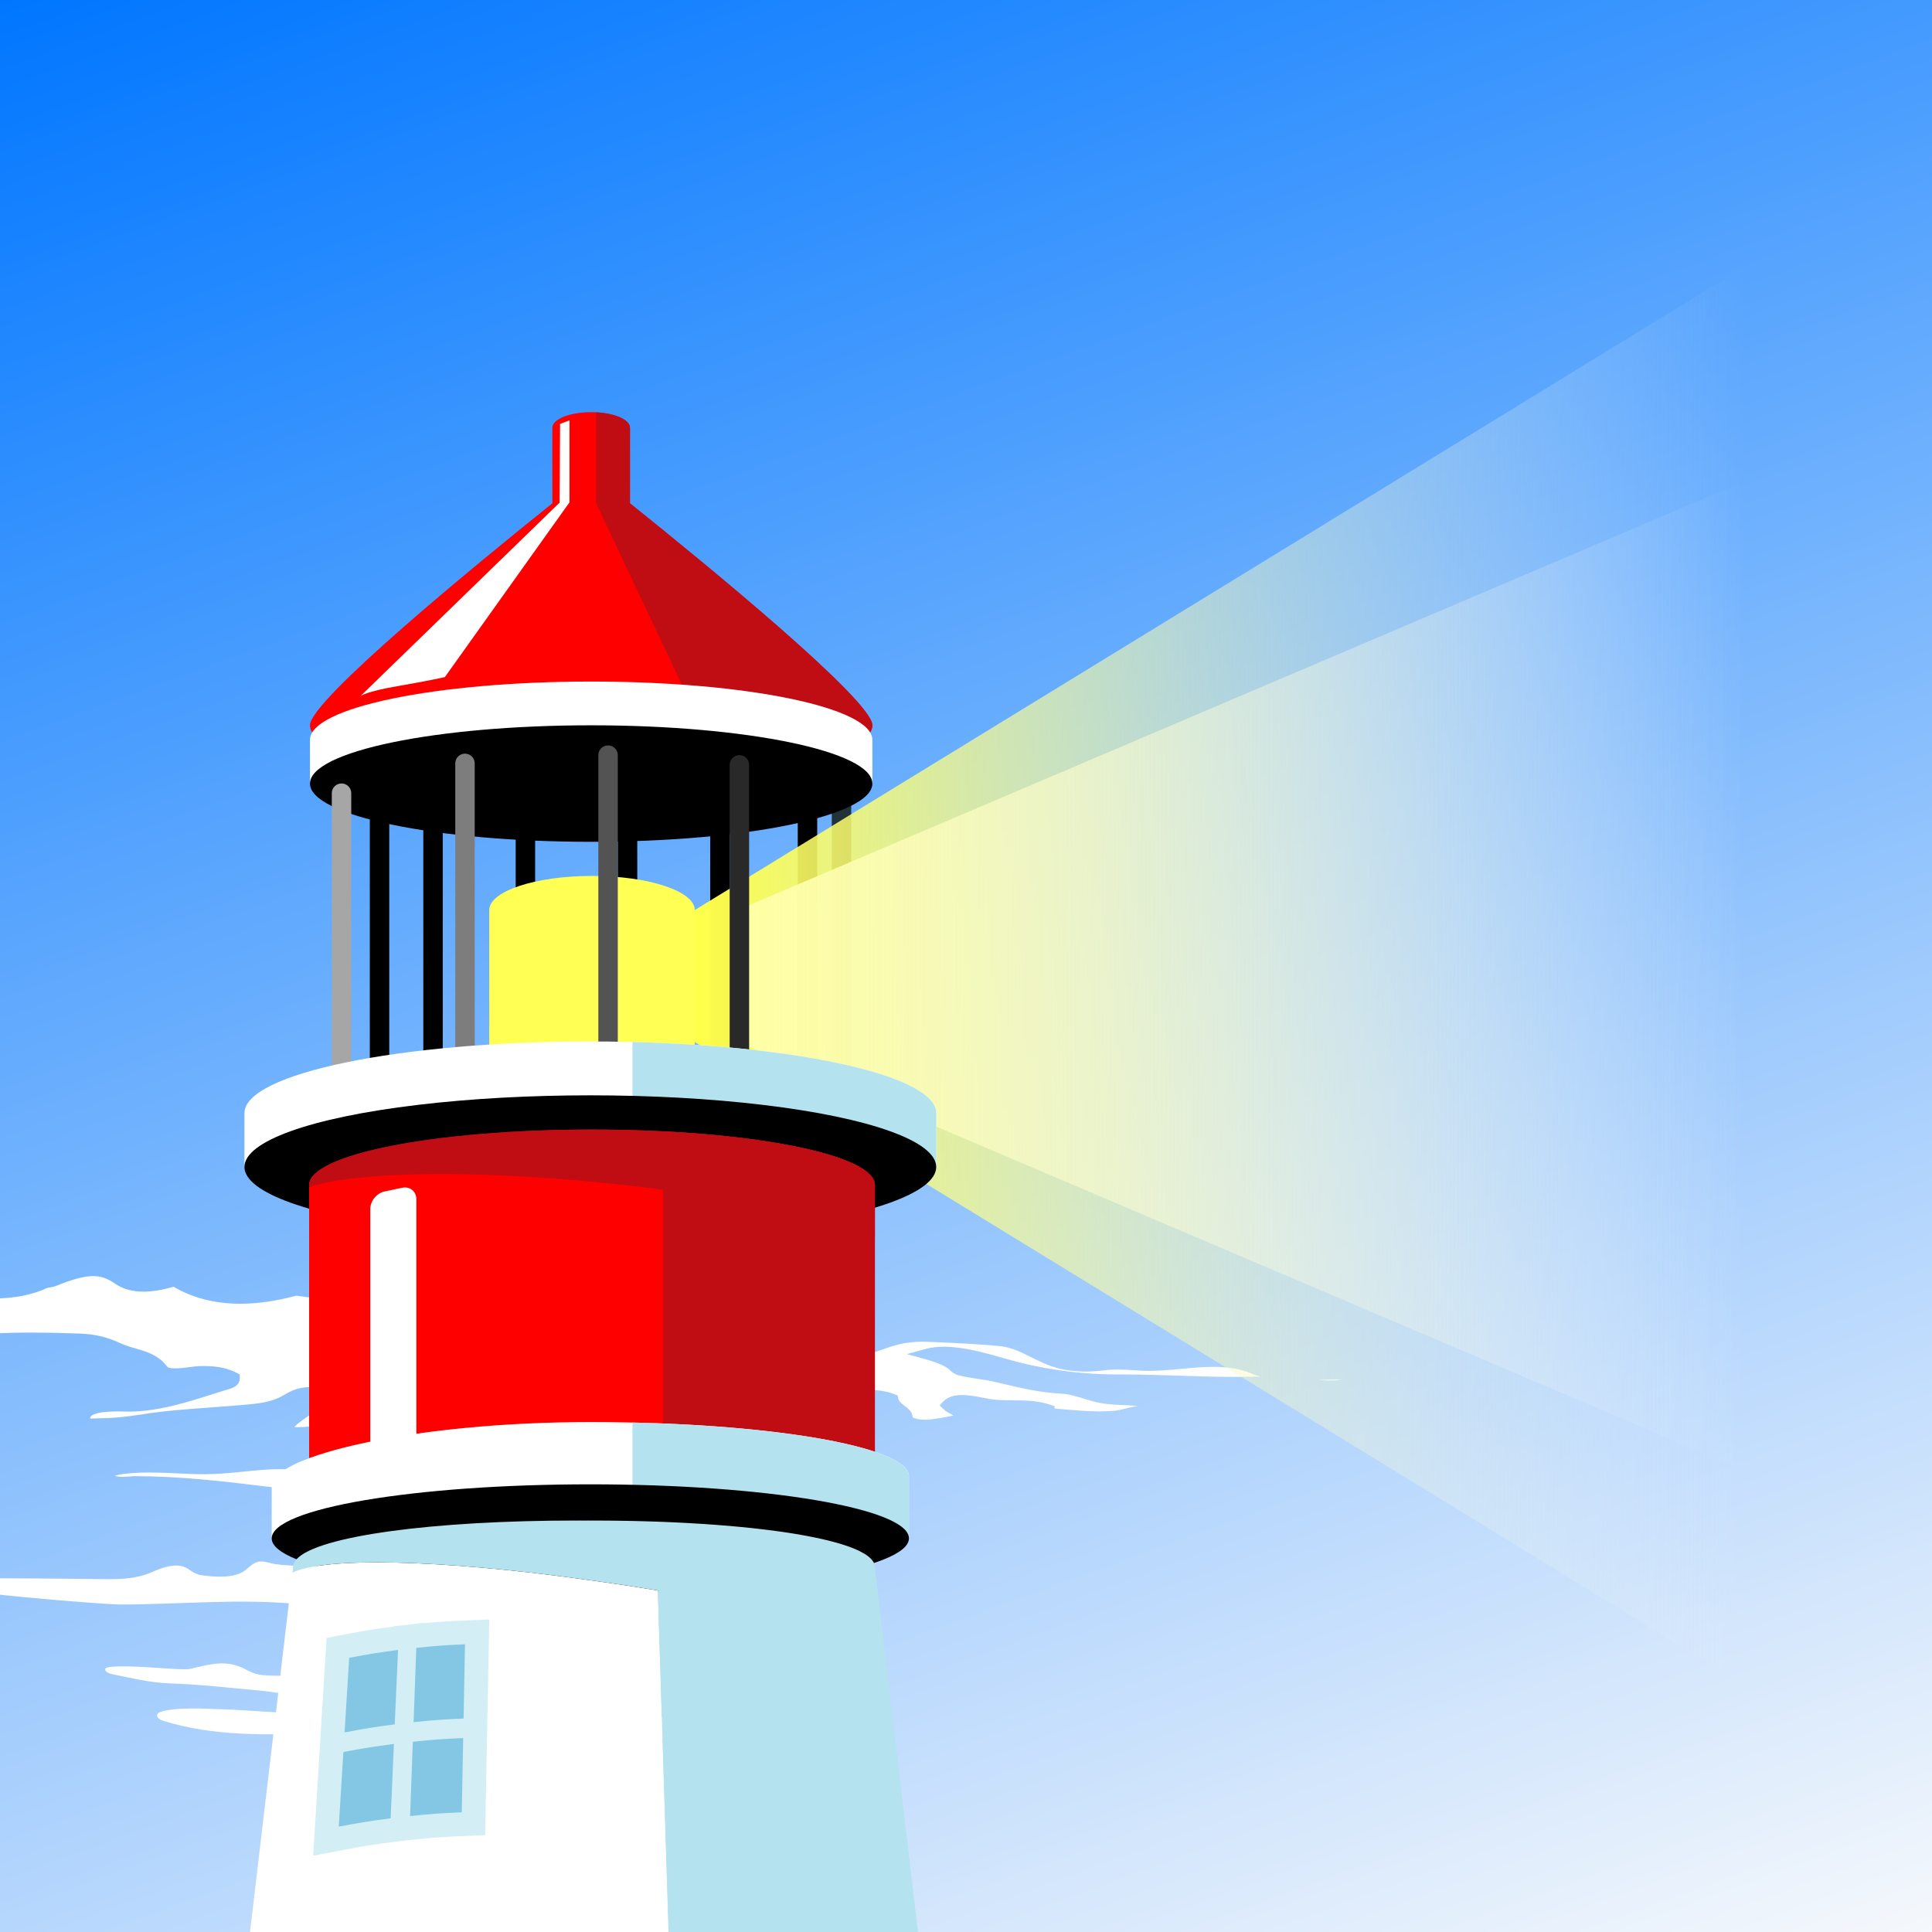 <?xml version="1.0" encoding="utf-8"?>
<!-- Generator: Adobe Illustrator 21.0.0, SVG Export Plug-In . SVG Version: 6.00 Build 0)  -->
<svg version="1.1" id="Layer_1" xmlns="http://www.w3.org/2000/svg" xmlns:xlink="http://www.w3.org/1999/xlink" x="0px" y="0px"
	 viewBox="176.034 184.785 255.118 255.118" enable-background="new 176.034 184.785 255.118 255.118" xml:space="preserve">
<rect x="176.034" y="184.785" width="255.118" height="255.118" fill="#333333" stroke="none"/>
<g>
	<defs>
		<rect id="SVGID_1_" x="176.034" y="184.785" width="255.118" height="255.118"/>
	</defs>
	<clipPath id="SVGID_2_">
		<use xlink:href="#SVGID_1_"  overflow="visible"/>
	</clipPath>
	<linearGradient id="SVGID_3_" gradientUnits="userSpaceOnUse" x1="247.675" y1="158.71" x2="359.512" y2="465.978">
		<stop  offset="0" style="stop-color:#0076FF"/>
		<stop  offset="0.631" style="stop-color:#9ECAFD"/>
		<stop  offset="1" style="stop-color:#F5F8FC"/>
	</linearGradient>
	<rect x="176.034" y="184.785" clip-path="url(#SVGID_2_)" fill="url(#SVGID_3_)" width="255.118" height="255.118"/>
	<path clip-path="url(#SVGID_2_)" fill="#FFFFFF" d="M139.545,377.755c-2.276,0.894-4.063,2.217-6.602,2.311
		c-1.578,0.058-3.392-0.053-4.969-0.251c-1.675-0.212-2.513-1.733-3.945-2.452c-2.248-1.131-4.642-0.719-6.992-1.192
		c-0.997-0.201-1.429-0.938-2.198-1.542c-1.042-0.82-2.175-0.771-3.436-0.77c-0.551,0.001-1.137,0.054-1.684,0.002
		c-0.697-0.065-1.393-0.47-2.086-0.486c-1.296-0.031-2.329,1.39-3.636,1.674c-0.842,0.186-1.726-0.005-2.564,0.161
		c-0.863,0.169-1.748,0.482-2.625,0.655c-1.629,0.32-3.221,0.541-4.891,0.539c-2.041-0.004-1.871-1.66-1.828-3.235
		c-1.122-0.574-2.258-0.536-3.409-0.952c-0.714-0.261-1.383-0.608-2.129-0.839c-1.35-0.416-5.085-0.408-5.428-2.349
		c2.058-0.901,4.487-0.428,6.668-0.894c1.253-0.266,3.221-0.685,4.471-0.265c0.555,0.186,1.106,0.707,1.616,1.002
		c0.941,0.547,1.829,0.839,2.887,1.069c2.031,0.444,3.859,0.735,5.951,0.735c2.662,0,5.23,0.444,7.872,0.623
		c2.048,0.139,4.007-0.437,5.998-0.629c1.096-0.107,1.445,0.78,2.485,1.021c1.722,0.402,3.54-0.068,5.141,0.889
		c-0.203,1.059-1.629,0.46-2.254,0.882c2.107,0.779,4.35,0.88,6.588,1.372c3.15,0.694,0.241,0.601,1.308,1.95
		c0.406,0.513,2.308,0.38,2.916,0.338c0.662-0.046,1.151-0.334,1.77-0.481c1.516-0.361,4.754-0.77,5.813,0.638
		c-0.084,0.142-0.188,0.123-0.332,0.155L139.545,377.755z"/>
	<path clip-path="url(#SVGID_2_)" fill="#FFFFFF" d="M243.955,384.396c-0.747,0-1.494-0.02-2.229-0.039
		c-0.122-0.003-0.243-0.006-0.364-0.01c1.242-0.41,2.265-1.139,2.742-2.434l0.201-0.546l-0.496-0.304
		c-0.755-0.462-1.94-0.576-2.892-0.669c-0.184-0.018-0.356-0.034-0.509-0.053c-0.345-0.041-0.727-0.062-1.166-0.062
		c-0.393,0-0.79,0.016-1.184,0.032c-0.369,0.015-0.735,0.029-1.092,0.029c-0.82-0.001-1.617-0.009-2.42-0.018
		c-0.897-0.009-1.801-0.019-2.705-0.019c-2.234,0-3.915,0.06-5.448,0.191c-1.09,0.092-2.169,0.288-3.212,0.478
		c-1.301,0.236-2.646,0.48-3.999,0.518c-0.447,0.012-0.89,0.019-1.332,0.019c-2.184,0-4.436-0.148-6.885-0.454
		c-5.46-0.679-11.28-1.342-17.136-1.342c-0.179,0-0.421,0.02-0.695,0.042c-0.311,0.025-0.669,0.056-1.015,0.056
		c-0.724,0-0.874-0.143-0.875-0.145c0.058-0.085,0.506-0.152,0.698-0.181l0.1-0.016c1.075-0.164,2.278-0.244,3.675-0.244
		c1.214,0,2.461,0.059,3.667,0.115c1.206,0.058,2.452,0.116,3.666,0.116c1.764-0.003,3.476-0.176,5.132-0.343
		c1.623-0.163,3.301-0.333,4.935-0.333c1.147,0,2.178,0.082,3.149,0.251c2.986,0.52,5.742,0.772,8.423,0.772
		c0.523,0,1.047-0.01,1.573-0.03c1.809-0.069,3.625-0.101,5.439-0.132c2.198-0.037,4.471-0.076,6.697-0.186
		c2.025-0.102,4.748-0.996,5.943-2.718l0.351-0.506l-0.451-0.418c-0.473-0.438-1.13-0.498-1.71-0.498
		c-0.135,0-0.729,0.013-0.729,0.013c-0.081,0-0.158-0.001-0.229-0.007c-0.912-0.074-1.827-0.096-2.725-0.104
		c0.074-0.01,0.147-0.021,0.221-0.032c1.97-0.304,3.861-0.958,5.69-1.591c0.649-0.225,1.298-0.449,1.95-0.658
		c1.38-0.442,3.688-1.183,4.11-3.751c0.118-0.715-0.018-1.308-0.402-1.76c-0.642-0.755-1.763-0.843-2.551-0.843
		c-0.388,0-0.771,0.025-1.102,0.047c-2.685,0.177-5.047,1.079-7.699,2.93l-0.127,0.089c-0.956,0.668-1.859,1.299-2.8,1.299
		c-0.287,0-0.566-0.058-0.854-0.176c-0.383-0.156-0.705-0.316-1-0.463c-0.722-0.358-1.403-0.696-2.397-0.696
		c-0.295,0-0.604,0.028-0.941,0.088c-1.667,0.295-3.261,0.847-4.802,1.38c-0.624,0.217-1.249,0.433-1.877,0.632l-0.201,0.063
		c-2.173,0.69-4.225,1.342-6.475,1.343c-0.164,0-0.433,0.021-0.755,0.047c-0.427,0.035-0.959,0.08-1.445,0.08
		c-0.213,0-0.376-0.01-0.501-0.022c0.411-0.451,1.189-0.99,1.741-1.372c0.379-0.263,0.725-0.504,0.97-0.708
		c0.117-0.098,0.235-0.184,0.345-0.265c0.4-0.296,0.854-0.63,0.896-1.21c0.042-0.578-0.383-0.998-0.522-1.137
		c-0.387-0.383-0.919-0.576-1.58-0.576c-0.538,0-1.064,0.126-1.509,0.249c-0.616,0.17-1.096,0.446-1.56,0.713
		c-0.166,0.095-0.334,0.192-0.516,0.288c-1.523,0.807-3.386,0.962-5.187,1.112l-0.401,0.034c-1.259,0.108-2.505,0.199-3.745,0.288
		c-3.017,0.218-6.136,0.443-9.238,0.941c-2.139,0.339-3.855,0.49-5.563,0.491c-0.162,0-0.331,0.01-0.498,0.02
		c-0.136,0.008-0.271,0.016-0.397,0.016c-0.084,0-0.144-0.004-0.185-0.009c0-0.037,0.004-0.087,0.015-0.154
		c0.013-0.079,0.22-0.778,3.659-0.778c0.376,0,0.725,0.008,1.018,0.014c0.222,0.005,0.414,0.009,0.564,0.009
		c3.809-0.051,7.427-1.199,10.925-2.31c0.603-0.19,1.202-0.381,1.8-0.564l0.181-0.052c0.53-0.146,1.632-0.45,1.599-1.574
		l-0.013-0.421l-0.376-0.189c-1.661-0.841-3.164-0.911-4.685-0.911c-0.457,0-1.01,0.071-1.596,0.146
		c-0.636,0.081-1.294,0.166-1.866,0.166c-0.424,0-0.743-0.047-0.947-0.14c-0.059-0.039-0.237-0.245-0.355-0.382
		c-0.184-0.213-0.374-0.433-0.589-0.604c-0.563-0.449-1.222-0.812-1.956-1.076c-0.464-0.167-0.927-0.3-1.388-0.431
		c-0.68-0.194-1.321-0.377-1.958-0.673c-1.809-0.843-3.387-1.218-5.447-1.294c-2.448-0.088-4.438-0.129-6.265-0.129
		c-1.939,0-3.718,0.046-5.439,0.14c-0.753,0.042-1.497,0.118-2.239,0.194c-1.089,0.111-2.117,0.217-3.176,0.217
		c-0.614-0.001-1.318-0.085-2-0.166c-0.442-0.053-0.868-0.104-1.236-0.13l-0.251-0.018l-0.193,0.135
		c-0.372-0.093-0.759-0.141-1.155-0.141c-1.313,0-2.57,0.504-3.785,0.991c-1.129,0.453-2.197,0.88-3.231,0.892
		c-0.822,0.01-1.648,0.018-2.476,0.018c-2.715,0-5.903-0.084-8.957-0.707c-1.796-0.366-3.75-0.536-6.148-0.536
		c-1.501,0-3.027,0.065-4.502,0.13c-1.457,0.063-2.962,0.128-4.426,0.128c-0.921,0-1.75-0.025-2.532-0.077
		c-0.817-0.054-1.621-0.505-2.472-0.983c-0.821-0.461-1.671-0.938-2.623-1.104c-0.559-0.097-1.167-0.144-1.859-0.144
		c-0.806,0-1.622,0.063-2.412,0.125c-0.779,0.061-1.516,0.117-2.232,0.117l-10.393,0.004c-0.574,0-2.099,0-2.605-0.545
		c-0.035-0.037-0.074-0.086-0.106-0.153c0.365-0.052,0.768-0.076,1.228-0.076c0.565,0,1.138,0.036,1.709,0.072
		c0.599,0.038,1.195,0.075,1.781,0.075c0.363,0,0.722-0.014,1.074-0.05c1.812-0.187,3.631-0.211,5.171-0.211
		c0.364,0,0.732-0.009,1.1-0.018c0.358-0.009,0.718-0.017,1.077-0.017c0.323,0,0.646,0.007,0.965,0.027
		c0.221,0.015,0.444,0.056,0.668,0.096c0.341,0.061,0.693,0.123,1.067,0.123c0.157,0,0.313-0.012,0.468-0.037
		c0.706-0.113,1.345-0.438,1.964-0.753c0.496-0.252,0.964-0.49,1.418-0.596c0.624-0.146,1.337-0.213,2.246-0.213
		c0.66,0,1.328,0.035,1.98,0.069c0.502,0.026,0.995,0.052,1.47,0.063c0.759,0.015,1.13,0.192,1.803,0.515
		c0.15,0.072,0.311,0.148,0.486,0.229c1.549,0.704,3.105,0.813,4.424,0.825c0.469,0.005,0.939,0.008,1.412,0.008
		c2.777,0,5-0.104,6.997-0.328c0.107-0.012,0.22-0.017,0.337-0.017c0.278,0,0.578,0.024,0.882,0.048
		c0.353,0.027,0.711,0.055,1.054,0.055c0.479,0,1.182-0.045,1.755-0.431c0.003-0.002,0.006-0.004,0.01-0.007
		c0.993,0.158,1.992,0.238,2.975,0.238c1.764,0,3.537-0.258,5.269-0.765c2.451-0.716,4.819-2.008,7.044-3.843
		c4.606,1.384,8.278,2.029,11.532,2.029c2.721-0.001,5.14-0.481,7.192-1.429c0.4-0.033,0.755-0.11,1.057-0.23
		c2.225-0.9,3.738-1.301,4.911-1.301c1.019,0,1.858,0.292,2.897,1.009c1.006,0.695,2.265,1.048,3.739,1.048
		c1.168-0.001,2.474-0.212,3.981-0.646c2.53,1.489,5.495,2.244,8.82,2.244c2.291,0,4.772-0.359,7.377-1.068
		c1.138,0.162,2.277,0.316,3.417,0.458c0.915,1.258,2.104,2.039,3.457,2.267c1.091,0.186,2.184,0.385,3.279,0.585
		c4.195,0.768,8.533,1.561,12.872,1.561c1.004,0,1.991-0.043,2.933-0.128c3.202-0.288,5.839-0.993,8.057-2.153
		c2.197-0.146,4.752-0.355,7.268-0.777c3.417,1.8,7.335,2.712,11.65,2.712c2.063,0,4.226-0.212,6.43-0.629
		c0.496-0.093,0.99-0.2,1.482-0.316c0.825,0.438,1.854,1.006,2.873,1.658c0.23,0.146,0.472,0.279,0.724,0.396
		c-0.139,0.259-0.293,0.5-0.463,0.719l-0.896,1.085l1.154,0.275c2.249,0.38,5.258,0.765,6.657,0.765c0.099,0,0.19-0.002,0.271-0.006
		c2.796-0.136,4.466-0.73,6.082-1.306c1.567-0.559,3.048-1.086,5.512-1.086c0.269,0,0.548,0.007,0.84,0.02l0.383,0.017
		c2.826,0.126,6.344,0.281,9.024,0.559c1.413,0.146,2.718,0.793,4.098,1.478c1.093,0.542,2.222,1.103,3.446,1.421
		c1.164,0.302,2.37,0.447,3.688,0.447c0.852,0,1.727-0.061,2.678-0.187c0.421-0.055,0.889-0.082,1.432-0.082
		c0.706,0,1.461,0.046,2.191,0.091c0.397,0.025,0.796,0.05,1.191,0.067c0.291,0.013,0.584,0.02,0.88,0.02
		c1.384,0,2.833-0.134,4.233-0.263c1.409-0.13,2.866-0.265,4.264-0.265c1.946,0,3.481,0.259,4.83,0.814
		c0.484,0.199,0.963,0.358,1.437,0.484c-0.559,0.001-1.118,0.007-1.677,0.012c-0.672,0.007-1.344,0.013-2.015,0.013
		c-2.396,0-4.834-0.081-7.191-0.159c-2.371-0.079-4.822-0.161-7.247-0.161l-0.674,0.002c-4.475,0-8.724-0.513-12.988-1.567
		c-0.664-0.164-1.399-0.373-2.18-0.594c-2.486-0.705-5.304-1.504-7.873-1.504c-0.885,0-1.695,0.099-2.407,0.294l-2.488,0.683
		l2.488,0.685c0.847,0.232,1.932,0.569,2.817,1.113c0.165,0.101,0.254,0.189,0.366,0.303c0.311,0.311,0.608,0.563,1.365,0.747
		c0.792,0.192,1.587,0.311,2.356,0.425c0.7,0.104,1.425,0.211,2.129,0.373l1.296,0.302c2.46,0.579,4.784,1.125,7.539,1.272
		c1.06,0.056,2,0.348,2.996,0.657c0.688,0.213,1.399,0.434,2.163,0.576c0.966,0.18,1.99,0.227,2.98,0.272
		c0.524,0.023,1.041,0.047,1.532,0.091c0.152,0.014,0.306,0.027,0.458,0.04c-0.549,0.068-1.06,0.196-1.556,0.32
		c-0.527,0.133-1.026,0.258-1.54,0.304c-0.611,0.057-1.249,0.084-1.951,0.084c-1.553,0-3.153-0.139-4.701-0.272
		c-0.416-0.036-0.83-0.071-1.241-0.104l0.005-0.313l-0.487-0.167c-1.703-0.582-3.358-0.595-4.959-0.606
		c-0.818-0.006-1.665-0.012-2.521-0.093c-0.362-0.035-0.847-0.13-1.358-0.229c-0.908-0.178-1.937-0.379-2.891-0.379
		c-1.123,0-1.936,0.282-2.485,0.862l-0.476,0.502l0.49,0.487c0.3,0.299,0.705,0.517,1.098,0.728
		c0.071,0.038,0.155,0.083,0.243,0.132c-0.291,0.052-0.589,0.109-0.894,0.168c-0.977,0.188-1.986,0.383-2.894,0.383
		c-0.505,0-0.93-0.06-1.299-0.182c-0.237-0.079-0.301-0.132-0.303-0.134c-0.008-0.227-0.068-0.584-0.426-0.965
		c-0.195-0.209-0.425-0.386-0.647-0.556c-0.475-0.363-0.768-0.611-0.837-0.982l-0.071-0.384l-0.363-0.145
		c-1.379-0.549-2.879-0.603-4.33-0.654c-1.773-0.063-3.447-0.123-4.795-1.043c-1.378-0.942-2.571-1.68-4.315-1.884
		c-0.474-0.056-1.416-0.15-2.384-0.15c-1.668,0-2.751,0.274-3.31,0.84c-0.292,0.294-0.443,0.666-0.439,1.075l0.005,0.479
		l0.447,0.173c0.683,0.266,1.447,0.288,2.171,0.288l0.409-0.001c0.353,0,0.697,0.005,1.012,0.042c-0.245,0.07-0.523,0.099-1,0.123
		c-0.225,0.012-0.484,0.03-0.77,0.051c-0.646,0.045-1.452,0.103-2.238,0.103c-1.447,0-2.432-0.193-2.928-0.574
		c-0.466-0.358-0.562-1.35-0.222-2.305l0.814-1.617l-1.727,0.705c-0.113,0.037-0.173,0.058-0.233,0.083
		c-0.75,0.299-1.532,0.534-2.36,0.783c-1.271,0.382-2.586,0.777-3.82,1.445l-0.611,0.331c-1.195,0.649-2.392,1.3-3.61,1.913
		l-0.422,0.207c-1.873,0.91-3.726,1.918-4.002,3.346c-0.104,0.539-0.017,1.014,0.26,1.413c0.591,0.851,1.834,1.059,3.149,1.279
		c0.58,0.097,1.242,0.208,1.752,0.382c-0.22,0.029-0.484,0.047-0.804,0.047c-0.539,0-1.116-0.048-1.625-0.09
		c-0.451-0.037-0.86-0.07-1.182-0.07h-6.9c-0.357,0-0.728-0.022-1.101-0.044c-0.408-0.024-0.819-0.049-1.223-0.049
		c-1.039,0-2.357,0.142-3.345,1.24c-0.928,1.03-1.163,1.728-1.096,3.243l0.029,0.649l0.649,0.027
		c0.311,0.013,0.634,0.081,0.976,0.153c0.437,0.091,0.888,0.186,1.383,0.186c0.176,0,0.354-0.012,0.535-0.04
		c0.614-0.094,1.182-0.242,1.731-0.387c0.819-0.215,1.593-0.417,2.453-0.422c0.233-0.001,0.586-0.034,0.99-0.073
		c0.506-0.05,1.081-0.105,1.578-0.105c0.423,0,0.632,0.042,0.725,0.07c-0.114,0.245-0.23,0.609-0.101,1.066
		c0.131,0.458,0.563,1.228,1.986,1.228c0.863,0,1.88-0.27,2.697-0.486c0.406-0.107,0.867-0.229,1.034-0.235
		c0.412-0.014,0.825-0.019,1.239-0.019c0.44,0,0.882,0.006,1.321,0.011c0,0,0.393,0.005,0.397,0.005
		c0.268,0,0.528-0.014,0.815-0.029c0.33-0.017,0.697-0.037,1.056-0.037c0.859,0,1.109,0.123,1.165,0.161
		c0.124,0.082,0.124,0.082,0.172,0.246c0.07,0.239,0.175,0.6,0.605,0.994c0.177,0.161,0.396,0.291,0.672,0.391l-5.296-0.004
		l-2.932,0.004c-1.008,0-1.992-0.075-2.943-0.149c-0.966-0.074-1.964-0.151-2.953-0.151c-1.562,0-2.844,0.193-4.037,0.61
		C247.585,384.316,245.537,384.396,243.955,384.396z M275.575,384.161c-0.255,0-0.522-0.026-0.741-0.047l-0.17-0.016
		c-0.568-0.049-1.129-0.19-1.723-0.339c-0.178-0.045-0.358-0.09-0.541-0.133c0.11,0.005,0.233,0.01,0.366,0.015
		c0.657,0.025,2.26,0.087,2.854,0.52C275.605,384.161,275.59,384.161,275.575,384.161z M351.747,367.074
		c-0.524,0-1.057-0.023-1.564-0.06c0.023-0.001,0.047-0.002,0.07-0.003c0.645-0.028,1.302-0.058,1.953-0.058
		c0.377,0,0.728,0.011,1.056,0.032C352.86,367.04,352.363,367.074,351.747,367.074L351.747,367.074z"/>
	<path clip-path="url(#SVGID_2_)" fill="#FFFFFF" d="M259.973,401.363c-1.52-0.108-10.182-0.19-11.638,0.202
		c-2.18,0.589-4.557,0.539-6.801,0.482c-3.717-0.093-7.424-2.029-11.069-2.79c-2.435-0.509-4.758-1.237-7.188-1.626
		c-2.441-0.393-4.875-0.715-7.352-0.977c-8.007-0.846-16.077,0.005-24.095,0.005c-1.61,0-22.479-1.531-27.391-3.076
		c-2.114-0.664,23.766-0.281,25.346-0.276c2.331,0.009,4.281-0.027,6.393-0.96c1.129-0.497,2.719-1.091,3.997-0.717
		c0.925,0.269,1.315,1.009,2.511,1.17c1.593,0.218,3.802,0.381,5.25-0.351c0.734-0.371,1.201-1.107,1.982-1.37
		c0.879-0.296,1.537,0.096,2.398,0.231c2.175,0.341,4.645,0.203,6.839,0.317c3.01,0.154,5.534-0.046,8.452-0.569
		c1.546-0.278,3.93-0.541,2.12,1.386c-0.338,0.359-0.905,0.331-0.807,0.982c0.137,0.91,2.953,0.961,3.713,1.025
		c1.124,0.091,7.231,0.356,5.189,2.158c-0.383,0.337-2.078,0.167-2.55,0.171c-1.339,0.009-2.536-0.003-3.828,0.383
		c0.011,0.058,0.017,0.257,0.011,0.318c2.395,0.357,4.887,0.475,7.253,0.999c0.869,0.192,1.488,0.792,2.345,1
		c1.602,0.389,3.496-0.037,5.14,0.106c1.198,0.106,2.341,0.174,3.543,0.187c1.292,0.013,9.708,0.834,11.014,0.833L259.973,401.363z"
		/>
	<path clip-path="url(#SVGID_2_)" fill="#FFFFFF" d="M228.516,409.501c-2.878,0.033-5.951-0.106-8.835-0.243
		c-3.107-0.147-6.252-0.951-9.451-1.245c-3.956-0.36-7.714-0.8-11.739-0.94c-2.781-0.097-5.154-0.723-7.701-1.227
		c-0.766-0.15-1.249-0.762-0.479-0.896c2.571-0.453,9.676,0.479,10.839,0.213c2.06-0.47,4.046-1.134,6.267-0.398
		c1.175,0.388,1.765,1.069,3.319,1.221c1.099,0.108,2.274,0.049,3.383,0.115c1.234,0.075,2.614-0.034,3.825,0.138
		c1.267,0.18,1.96,0.782,3.11,1.14c2.502,0.783,6.152,0.301,8.86,0.301c2.606,0.002,4.939,0.364,7.298,0.849
		c1.788,0.368,3.326-0.144,5.021-0.313c0.785-0.081,1.512,0.443,2.038,0.865c0.429,0.345,0.98,0.658,1.283,1.021
		c0.875,1.057,0.576,1.407,2.859,1.581c3.321,0.253,6.689-0.146,9.979-0.248c2.217-0.069,4.456-0.008,6.639,0.246
		c1.807,0.21,4.564,0.081,3,1.55c-1.967,1.846-7.16,0.74-10.001,0.633c-3.411-0.13-6.596,0.202-9.897,0.247
		c-2.061,0.026-2.779-0.969-4.633-1.438c-1.559-0.396-3.425-0.512-5.066-0.505c-3.787,0.02-8.159,0.03-11.753,0.792
		c-2.58,0.55-5.408,0.557-8.089,0.664c-7.357,0.297-14.366,0.469-21.122-1.645c-0.726-0.225-0.986-0.872-0.274-1.121
		c1.984-0.692,5.965-0.427,7.548-0.388c4.045,0.101,8.278,0.62,12.325,0.486c2.744-0.092,5.411-0.365,8.205-0.365
		c0.653,0,3.572,0.345,3.856-0.361c0.246-0.61-0.999-0.755-1.465-0.61L228.516,409.501z"/>
	<path clip-path="url(#SVGID_2_)" d="M271.1,335.393c-0.709,0-1.284-0.575-1.284-1.284V290.28c0-0.711,0.575-1.283,1.284-1.283
		c0.709,0,1.284,0.572,1.284,1.283v43.829C272.386,334.818,271.81,335.393,271.1,335.393L271.1,335.393z"/>
	<path clip-path="url(#SVGID_2_)" fill="#213339" d="M287.154,334.751c-0.709,0-1.285-0.576-1.285-1.283v-43.829
		c0-0.711,0.575-1.287,1.285-1.287c0.71,0,1.284,0.576,1.284,1.287v43.829C288.438,334.175,287.864,334.751,287.154,334.751
		L287.154,334.751z"/>
	<path clip-path="url(#SVGID_2_)" d="M282.659,335.393c-0.71,0-1.283-0.575-1.283-1.284V290.28c0-0.711,0.573-1.283,1.283-1.283
		s1.285,0.572,1.285,1.283v43.829C283.943,334.818,283.369,335.393,282.659,335.393L282.659,335.393z"/>
	<linearGradient id="SVGID_4_" gradientUnits="userSpaceOnUse" x1="267.776" y1="313.668" x2="406.557" y2="313.668">
		<stop  offset="0" style="stop-color:#FFFF49"/>
		<stop  offset="0.114" style="stop-color:#FDFE67;stop-opacity:0.886"/>
		<stop  offset="0.334" style="stop-color:#FAFC9C;stop-opacity:0.666"/>
		<stop  offset="0.541" style="stop-color:#F8FAC5;stop-opacity:0.459"/>
		<stop  offset="0.727" style="stop-color:#F6F9E3;stop-opacity:0.273"/>
		<stop  offset="0.886" style="stop-color:#F5F8F6;stop-opacity:0.114"/>
		<stop  offset="1" style="stop-color:#F5F8FC;stop-opacity:0"/>
	</linearGradient>
	<polygon clip-path="url(#SVGID_2_)" fill="url(#SVGID_4_)" points="406.557,407.42 267.776,322.381 267.776,304.956 
		406.557,219.916 	"/>
	<linearGradient id="SVGID_5_" gradientUnits="userSpaceOnUse" x1="273.446" y1="313.668" x2="406.557" y2="313.668">
		<stop  offset="0" style="stop-color:#FFFFA4"/>
		<stop  offset="0.271" style="stop-color:#FBFCC6;stop-opacity:0.729"/>
		<stop  offset="0.566" style="stop-color:#F8FAE3;stop-opacity:0.434"/>
		<stop  offset="0.819" style="stop-color:#F6F9F6;stop-opacity:0.181"/>
		<stop  offset="1" style="stop-color:#F5F8FC;stop-opacity:0"/>
	</linearGradient>
	<polygon clip-path="url(#SVGID_2_)" fill="url(#SVGID_5_)" points="406.557,379.073 273.446,322.381 273.446,304.956 
		406.557,248.263 	"/>
	<path clip-path="url(#SVGID_2_)" fill="#FF0000" d="M259.22,251.243v-9.975c0-1.135-2.294-2.059-5.124-2.059
		c-2.83,0-5.124,0.924-5.124,2.059v9.975c-10.186,8.167-32.007,26.046-32.007,29.304c0,4.247,16.625,7.692,37.131,7.692
		c20.507,0,37.131-3.445,37.131-7.692C291.227,277.289,269.405,259.41,259.22,251.243z"/>
	<path clip-path="url(#SVGID_2_)" fill="#BF0D13" d="M259.22,251.243v-9.975c0-1.046-1.949-1.909-4.467-2.038v12.013l15.184,32.117
		c0,0-1.339,4.571-18.062,4.863c0.734,0.011,1.475,0.016,2.221,0.016c20.507,0,37.131-3.445,37.131-7.692
		C291.227,277.289,269.405,259.41,259.22,251.243z"/>
	<path clip-path="url(#SVGID_2_)" d="M245.416,335.393c-0.709,0-1.285-0.575-1.285-1.284V290.28c0-0.711,0.576-1.283,1.285-1.283
		s1.282,0.572,1.282,1.283v43.829C246.698,334.818,246.125,335.393,245.416,335.393L245.416,335.393z"/>
	<path clip-path="url(#SVGID_2_)" d="M258.9,335.393c-0.71,0-1.284-0.575-1.284-1.284V290.28c0-0.711,0.574-1.283,1.284-1.283
		c0.709,0,1.284,0.572,1.284,1.283v43.829C260.184,334.818,259.609,335.393,258.9,335.393L258.9,335.393z"/>
	<path clip-path="url(#SVGID_2_)" fill="#FFFF54" d="M254.209,300.451c-7.493,0-13.567,2.018-13.567,4.505v24.616
		c0,2.487,6.074,4.505,13.567,4.505s13.567-2.018,13.567-4.505v-24.616C267.776,302.469,261.702,300.451,254.209,300.451z"/>
	<path clip-path="url(#SVGID_2_)" d="M226.15,335.393c-0.709,0-1.282-0.575-1.282-1.284V290.28c0-0.711,0.573-1.283,1.282-1.283
		c0.709,0,1.285,0.572,1.285,1.283v43.829C227.435,334.818,226.859,335.393,226.15,335.393L226.15,335.393z"/>
	<path clip-path="url(#SVGID_2_)" d="M233.215,335.393c-0.709,0-1.284-0.575-1.284-1.284V290.28c0-0.711,0.575-1.283,1.284-1.283
		c0.709,0,1.284,0.572,1.284,1.283v43.829C234.499,334.818,233.924,335.393,233.215,335.393L233.215,335.393z"/>
	<path clip-path="url(#SVGID_2_)" fill="#FFFFFF" d="M291.227,282.473c0-4.248-16.624-7.691-37.131-7.691
		s-37.131,3.443-37.131,7.691v5.778l16.17,0.569c5.966,0.847,13.182,1.343,20.961,1.343c7.778,0,14.995-0.496,20.961-1.343
		l16.17-0.569V282.473z"/>
	<ellipse clip-path="url(#SVGID_2_)" cx="254.097" cy="288.252" rx="37.131" ry="7.692"/>
	<path clip-path="url(#SVGID_2_)" fill="#A6A6A6" d="M221.132,334.638c-0.71,0-1.285-0.576-1.285-1.283v-43.833
		c0-0.708,0.575-1.283,1.285-1.283c0.708,0,1.284,0.575,1.284,1.283v43.832C222.416,334.061,221.841,334.638,221.132,334.638
		L221.132,334.638z"/>
	<path clip-path="url(#SVGID_2_)" fill="#7D7D7D" d="M237.434,330.701c-0.71,0-1.284-0.575-1.284-1.283v-43.829
		c0-0.711,0.574-1.286,1.284-1.286c0.71,0,1.284,0.575,1.284,1.286v43.829C238.719,330.126,238.144,330.701,237.434,330.701
		L237.434,330.701z"/>
	<path clip-path="url(#SVGID_2_)" fill="#535353" d="M256.326,329.614c-0.708,0-1.283-0.575-1.283-1.283v-43.832
		c0-0.71,0.574-1.284,1.283-1.284c0.709,0,1.285,0.574,1.285,1.284v43.832C257.61,329.039,257.035,329.614,256.326,329.614
		L256.326,329.614z"/>
	<path clip-path="url(#SVGID_2_)" fill="#292929" d="M273.67,330.899c-0.709,0-1.285-0.576-1.285-1.285v-43.832
		c0-0.706,0.575-1.283,1.285-1.283c0.708,0,1.283,0.577,1.283,1.283v43.832C274.953,330.323,274.379,330.899,273.67,330.899
		L273.67,330.899z"/>
	<path clip-path="url(#SVGID_2_)" fill="#FFFFFF" d="M299.661,331.769c0-5.223-20.448-9.46-45.674-9.46
		c-25.227,0-45.674,4.237-45.674,9.46v7.11l19.891,0.699c7.34,1.041,16.216,1.652,25.784,1.652c9.568,0,18.444-0.611,25.783-1.652
		l19.891-0.699L299.661,331.769L299.661,331.769z"/>
	<path clip-path="url(#SVGID_2_)" fill="#B5E2EF" d="M259.547,322.381v18.775c7.436-0.19,14.331-0.741,20.224-1.577l19.891-0.699
		v-7.11C299.661,326.934,282.147,322.95,259.547,322.381z"/>
	<ellipse clip-path="url(#SVGID_2_)" cx="253.986" cy="338.88" rx="45.674" ry="9.459"/>
	<path clip-path="url(#SVGID_2_)" fill="#FF0000" d="M254.209,333.944c-20.63,0-37.354,3.275-37.354,7.319v39.991
		c0,4.041,16.724,7.318,37.354,7.318c20.629,0,37.353-3.277,37.353-7.318v-39.991C291.561,337.22,274.838,333.944,254.209,333.944z"
		/>
	<path clip-path="url(#SVGID_2_)" fill="#FFFFFF" d="M229.085,378.406h-2.232c-1.063,0-1.926-0.862-1.926-1.926v-32.037
		c0-1.065,0.843-2.104,1.885-2.325l2.314-0.487c1.041-0.221,1.885,0.463,1.885,1.526v33.323
		C231.012,377.544,230.148,378.406,229.085,378.406z"/>
	<path clip-path="url(#SVGID_2_)" fill="#BF0D13" d="M263.599,334.177v54.162c16.084-0.814,27.962-3.678,27.962-7.084v-39.991
		C291.561,337.855,279.683,334.994,263.599,334.177z"/>
	<path clip-path="url(#SVGID_2_)" fill="#BF0D13" d="M255.723,340.976c15.698,1.57,29.193,4.372,35.839,7.168v-6.881
		c0-4.044-16.724-7.319-37.353-7.319c-20.63,0-37.354,3.275-37.354,7.319v0.284C222.691,339.535,237.959,339.201,255.723,340.976z"
		/>
	<path clip-path="url(#SVGID_2_)" fill="#FFFFFF" d="M296.061,379.7c0-3.94-18.837-7.135-42.075-7.135
		c-23.239,0-42.075,4.479-42.075,8.42v6.938l18.323,0.525c6.76,0.787,14.937,1.246,23.752,1.246c8.813,0,16.991-0.459,23.751-1.246
		l18.323-0.525L296.061,379.7L296.061,379.7z"/>
	<path clip-path="url(#SVGID_2_)" fill="#B5E2EF" d="M259.547,372.631v16.999c6.685-0.149,12.88-0.561,18.191-1.182l18.323-0.525
		V379.7C296.061,376.081,280.155,373.091,259.547,372.631z"/>
	<path clip-path="url(#SVGID_2_)" d="M296.061,387.923c0,3.938-18.837,7.133-42.075,7.133c-23.239,0-42.075-3.195-42.075-7.133
		c0-3.942,18.837-7.135,42.075-7.135C277.224,380.788,296.061,383.98,296.061,387.923z"/>
	<path clip-path="url(#SVGID_2_)" fill="#FFFFFF" d="M249.933,251.152l0.06-10.394l1.24-0.46v10.823l-16.458,23.076
		c0,0-2.097,0.479-6.26,1.193c-4.164,0.714-4.878,1.31-4.878,1.31L249.933,251.152z"/>
	<g clip-path="url(#SVGID_2_)">
		<polygon fill="#FFFFFF" points="297.855,445.006 297.855,445.006 292.991,403.824 292.991,403.824 		"/>
		<polygon fill="#FFFFFF" points="297.855,445.006 292.991,403.824 292.991,403.824 297.854,445.006 		"/>
		<polygon fill="#FFFFFF" points="214.652,392.445 214.652,392.445 208.52,444.353 208.521,444.353 		"/>
		<polygon fill="#FFFFFF" points="214.738,391.718 214.697,392.068 214.697,392.064 		"/>
		<polygon fill="#FFFFFF" points="214.652,392.445 214.652,392.445 208.522,444.353 208.522,444.353 		"/>
		<polygon fill="#FFFFFF" points="214.697,392.064 214.738,391.718 214.697,392.064 		"/>
		<path fill="#FFFFFF" d="M291.477,391.295c0.014,0.034,0.029,0.069,0.038,0.104C291.507,391.363,291.49,391.329,291.477,391.295z"
			/>
		<path fill="#FFFFFF" d="M280.893,387.311c0.503,0.082,0.989,0.167,1.461,0.254C281.881,387.478,281.396,387.393,280.893,387.311z"
			/>
		<path fill="#FFFFFF" d="M291.313,390.965c0.026,0.039,0.052,0.079,0.074,0.119C291.365,391.044,291.338,391.005,291.313,390.965z"
			/>
		<path fill="#FFFFFF" d="M277.444,386.82c0.511,0.064,1.012,0.13,1.501,0.198C278.456,386.949,277.955,386.883,277.444,386.82z"/>
		<polygon fill="#FFFFFF" points="292.991,403.824 292.991,403.824 297.854,445.006 297.854,445.006 		"/>
		<path fill="#FFFFFF" d="M275.503,386.593c0.516,0.056,1.023,0.114,1.52,0.174C276.526,386.708,276.02,386.649,275.503,386.593z"/>
		<path fill="#FFFFFF" d="M279.134,387.043c0.576,0.082,1.137,0.167,1.68,0.254C280.27,387.21,279.71,387.125,279.134,387.043z"/>
		<path fill="#FFFFFF" d="M291.067,390.654c0.038,0.04,0.073,0.081,0.107,0.121C291.141,390.735,291.105,390.694,291.067,390.654z"
			/>
		<path fill="#FFFFFF" d="M289.528,389.607c0.206,0.101,0.397,0.204,0.573,0.309C289.925,389.811,289.734,389.708,289.528,389.607z"
			/>
		<path fill="#FFFFFF" d="M286.877,388.611c0.145,0.043,0.286,0.087,0.425,0.131C287.163,388.698,287.022,388.654,286.877,388.611z"
			/>
		<path fill="#FFFFFF" d="M289.082,389.399c0.086,0.037,0.173,0.074,0.255,0.112C289.256,389.473,289.167,389.437,289.082,389.399z"
			/>
		<path fill="#FFFFFF" d="M288.401,389.122c0.109,0.041,0.217,0.082,0.321,0.124C288.619,389.204,288.51,389.163,288.401,389.122z"
			/>
		<path fill="#FFFFFF" d="M282.574,387.605c1.01,0.189,1.951,0.39,2.811,0.602C284.525,387.996,283.585,387.795,282.574,387.605z"/>
		<path fill="#FFFFFF" d="M290.344,390.061c0.054,0.036,0.103,0.072,0.152,0.108C290.446,390.133,290.399,390.097,290.344,390.061z"
			/>
		<path fill="#FFFFFF" d="M290.745,390.354c0.047,0.039,0.091,0.078,0.134,0.117C290.835,390.432,290.792,390.393,290.745,390.354z"
			/>
		<path fill="#FFFFFF" d="M273.382,386.38c0.622,0.058,1.234,0.118,1.832,0.182C274.616,386.498,274.005,386.437,273.382,386.38z"/>
		<path fill="#FFFFFF" d="M287.669,388.861c0.128,0.043,0.253,0.086,0.375,0.129C287.922,388.946,287.796,388.903,287.669,388.861z"
			/>
		<path fill="#FFFFFF" d="M285.412,388.215c0.414,0.103,0.808,0.208,1.185,0.316C286.22,388.423,285.827,388.318,285.412,388.215z"
			/>
		<path fill="#FFFFFF" d="M251.155,441.317c4.487,0,8.899,0.096,13.221,0.277l-1.473-46.788c-2.584-0.432-5.262-0.842-8.013-1.223
			c-0.37-0.049-0.734-0.098-1.102-0.149c-0.366-0.05-0.731-0.103-1.101-0.153c-18.289-2.526-33.727-2.938-38.035-0.836l-6.13,51.907
			C221.341,442.412,235.822,441.317,251.155,441.317z"/>
		<path fill="#FFFFFF" d="M264.775,385.803c0.421,0.019,0.838,0.039,1.252,0.06C265.613,385.842,265.196,385.822,264.775,385.803z"
			/>
		<path fill="#FFFFFF" d="M266.861,385.905c0.65,0.036,1.293,0.073,1.926,0.114C268.154,385.979,267.511,385.941,266.861,385.905z"
			/>
		<path fill="#FFFFFF" d="M262.481,385.714c0.456,0.016,0.911,0.031,1.361,0.05C263.392,385.745,262.937,385.729,262.481,385.714z"
			/>
		<path fill="#FFFFFF" d="M254.974,385.578c0.467,0.001,0.932,0.003,1.395,0.007C255.907,385.581,255.441,385.579,254.974,385.578z"
			/>
		<path fill="#FFFFFF" d="M257.461,385.597c0.399,0.005,0.797,0.011,1.192,0.018C258.257,385.608,257.86,385.602,257.461,385.597z"
			/>
		<path fill="#FFFFFF" d="M259.695,385.635c0.53,0.012,1.054,0.026,1.576,0.04C260.749,385.66,260.224,385.647,259.695,385.635z"/>
		<path fill="#FFFFFF" d="M214.739,391.717c0-0.345,0.147-0.679,0.43-1.002c-0.284,0.323-0.431,0.658-0.431,1.003l-0.041,0.346
			L214.739,391.717z"/>
		<path fill="#FFFFFF" d="M269.308,386.056c0.501,0.034,0.997,0.069,1.486,0.107C270.305,386.125,269.809,386.09,269.308,386.056z"
			/>
		<path fill="#FFFFFF" d="M271.464,386.215c0.474,0.038,0.942,0.078,1.403,0.119C272.405,386.293,271.938,386.253,271.464,386.215z"
			/>
		<path fill="#B5E2EF" d="M272.867,386.334c0.171,0.015,0.345,0.03,0.515,0.046C273.213,386.364,273.039,386.349,272.867,386.334z"
			/>
		<path fill="#B5E2EF" d="M286.817,388.593c-0.05-0.015-0.102-0.029-0.152-0.044c-0.021-0.006-0.046-0.012-0.068-0.018
			c0.093,0.027,0.189,0.053,0.28,0.08C286.857,388.605,286.838,388.599,286.817,388.593z"/>
		<path fill="#B5E2EF" d="M268.787,386.02c0.176,0.011,0.347,0.024,0.521,0.036C269.134,386.044,268.963,386.031,268.787,386.02z"/>
		<polygon fill="#B5E2EF" points="214.651,392.446 214.652,392.446 214.697,392.068 		"/>
		<path fill="#B5E2EF" d="M258.652,385.615c0.348,0.006,0.697,0.012,1.042,0.02C259.349,385.627,259.001,385.621,258.652,385.615z"
			/>
		<path fill="#B5E2EF" d="M287.603,388.838c-0.071-0.023-0.144-0.047-0.217-0.07c-0.027-0.009-0.057-0.017-0.084-0.026
			c0.125,0.039,0.247,0.079,0.367,0.119C287.646,388.853,287.626,388.846,287.603,388.838z"/>
		<path fill="#B5E2EF" d="M275.214,386.561c0.098,0.01,0.192,0.022,0.29,0.032C275.406,386.583,275.312,386.572,275.214,386.561z"/>
		<path fill="#B5E2EF" d="M256.369,385.585c0.366,0.003,0.729,0.008,1.092,0.012C257.098,385.592,256.735,385.588,256.369,385.585z"
			/>
		<path fill="#B5E2EF" d="M263.842,385.763c0.313,0.013,0.623,0.026,0.933,0.04C264.465,385.789,264.155,385.776,263.842,385.763z"
			/>
		<path fill="#B5E2EF" d="M266.027,385.863c0.279,0.014,0.558,0.028,0.834,0.043C266.585,385.89,266.306,385.877,266.027,385.863z"
			/>
		<path fill="#B5E2EF" d="M278.944,387.018c0.063,0.009,0.127,0.017,0.189,0.026C279.071,387.035,279.007,387.026,278.944,387.018z"
			/>
		<path fill="#B5E2EF" d="M280.814,387.298c0.027,0.004,0.053,0.009,0.079,0.013C280.866,387.307,280.841,387.302,280.814,387.298z"
			/>
		<path fill="#B5E2EF" d="M270.794,386.162c0.225,0.017,0.448,0.035,0.67,0.053C271.242,386.197,271.019,386.179,270.794,386.162z"
			/>
		<path fill="#B5E2EF" d="M277.023,386.768c0.141,0.017,0.281,0.034,0.42,0.052C277.304,386.802,277.164,386.785,277.023,386.768z"
			/>
		<path fill="#B5E2EF" d="M285.384,388.208c0.01,0.002,0.018,0.005,0.028,0.007C285.403,388.213,285.394,388.21,285.384,388.208z"/>
		<path fill="#B5E2EF" d="M261.271,385.675c0.406,0.012,0.809,0.025,1.21,0.038C262.079,385.7,261.677,385.687,261.271,385.675z"/>
		<path fill="#B5E2EF" d="M282.354,387.565c0.074,0.013,0.147,0.027,0.22,0.041C282.501,387.592,282.428,387.578,282.354,387.565z"
			/>
		<path fill="#B5E2EF" d="M291.469,391.271c-0.023-0.06-0.046-0.12-0.077-0.179c-0.001-0.003-0.003-0.005-0.005-0.008
			c0.038,0.07,0.066,0.14,0.091,0.211C291.474,391.287,291.472,391.279,291.469,391.271z"/>
		<path fill="#B5E2EF" d="M291.302,390.948c-0.036-0.054-0.074-0.108-0.117-0.161c-0.003-0.004-0.007-0.008-0.01-0.012
			c0.052,0.063,0.097,0.126,0.138,0.19C291.309,390.96,291.306,390.954,291.302,390.948z"/>
		<path fill="#B5E2EF" d="M292.991,403.824L292.991,403.824l-1.429-12.107c0-0.02-0.007-0.039-0.008-0.059
			c-0.004-0.086-0.014-0.17-0.036-0.255c0-0.002-0.001-0.003-0.002-0.005c0.028,0.106,0.045,0.212,0.045,0.32L292.991,403.824z"/>
		<path fill="#B5E2EF" d="M291.055,390.64c-0.048-0.051-0.101-0.101-0.155-0.151c-0.007-0.006-0.014-0.012-0.021-0.018
			c0.067,0.061,0.131,0.122,0.189,0.183C291.063,390.649,291.06,390.645,291.055,390.64z"/>
		<path fill="#B5E2EF" d="M253.149,385.579c0.353,0,0.703-0.004,1.06-0.004c0.257,0,0.51,0.002,0.766,0.003
			c-0.256-0.001-0.508-0.004-0.765-0.004c-0.357,0-0.707,0.004-1.06,0.004c-0.353,0-0.704-0.004-1.059-0.004
			c-18.696,0-34.184,2.021-36.922,5.141c2.741-3.119,18.227-5.14,36.921-5.14C252.445,385.575,252.797,385.579,253.149,385.579z"/>
		<path fill="#B5E2EF" d="M290.73,390.341c-0.059-0.047-0.124-0.094-0.189-0.141c-0.015-0.011-0.03-0.021-0.045-0.032
			c0.087,0.061,0.172,0.123,0.248,0.185C290.74,390.35,290.736,390.346,290.73,390.341z"/>
		<path fill="#B5E2EF" d="M288.322,389.091c-0.074-0.028-0.148-0.056-0.225-0.083c-0.017-0.006-0.036-0.012-0.053-0.018
			c0.123,0.044,0.241,0.088,0.358,0.132C288.374,389.112,288.349,389.101,288.322,389.091z"/>
		<path fill="#B5E2EF" d="M288.967,389.349c-0.069-0.03-0.136-0.059-0.208-0.089c-0.012-0.005-0.025-0.009-0.036-0.014
			c0.125,0.051,0.243,0.102,0.36,0.153C289.043,389.382,289.006,389.365,288.967,389.349z"/>
		<path fill="#B5E2EF" d="M290.329,390.051c-0.063-0.041-0.134-0.081-0.201-0.121c-0.008-0.005-0.019-0.01-0.027-0.015
			c0.082,0.049,0.168,0.097,0.243,0.146C290.339,390.058,290.335,390.054,290.329,390.051z"/>
		<path fill="#B5E2EF" d="M289.488,389.585c-0.043-0.021-0.082-0.042-0.126-0.063c-0.008-0.004-0.017-0.007-0.025-0.011
			c0.068,0.031,0.126,0.064,0.191,0.096C289.514,389.6,289.503,389.592,289.488,389.585z"/>
		<polygon fill="#B5E2EF" points="292.991,403.824 292.991,403.824 291.561,391.718 		"/>
		<polygon fill="#B5E2EF" points="291.561,391.718 292.991,403.824 292.991,403.824 		"/>
		<polygon fill="#B5E2EF" points="214.697,392.064 214.697,392.068 214.652,392.445 214.652,392.445 		"/>
		<polygon fill="#B5E2EF" points="214.697,392.064 214.697,392.064 214.652,392.445 214.652,392.445 		"/>
		<path fill="#B5E2EF" d="M214.697,392.064l-0.045,0.381c4.308-2.102,19.746-1.69,38.035,0.836c0.369,0.05,0.734,0.103,1.101,0.153
			c0.367,0.051,0.731,0.1,1.102,0.149c2.751,0.38,5.429,0.79,8.013,1.223l1.473,46.788c12.029,0.504,23.335,1.685,33.479,3.412
			l-4.864-41.183l0,0l-1.43-12.106c0-0.108-0.017-0.214-0.045-0.32c-0.01-0.035-0.025-0.069-0.038-0.104
			c-0.025-0.071-0.053-0.141-0.091-0.211c-0.022-0.04-0.048-0.079-0.074-0.119c-0.041-0.064-0.087-0.127-0.138-0.19
			c-0.033-0.041-0.069-0.081-0.107-0.121c-0.058-0.062-0.121-0.122-0.189-0.183c-0.043-0.039-0.087-0.078-0.134-0.117
			c-0.076-0.062-0.161-0.124-0.248-0.185c-0.049-0.036-0.099-0.072-0.152-0.108c-0.075-0.049-0.161-0.098-0.243-0.146
			c-0.176-0.104-0.367-0.207-0.573-0.309c-0.065-0.032-0.124-0.064-0.191-0.096c-0.081-0.038-0.168-0.075-0.255-0.112
			c-0.117-0.051-0.235-0.103-0.36-0.153c-0.104-0.042-0.212-0.083-0.321-0.124c-0.117-0.044-0.235-0.089-0.358-0.132
			c-0.122-0.043-0.247-0.086-0.375-0.129c-0.12-0.04-0.242-0.079-0.367-0.119c-0.139-0.044-0.28-0.088-0.425-0.131
			c-0.091-0.027-0.186-0.053-0.28-0.08c-0.377-0.108-0.77-0.213-1.185-0.316c-0.01-0.002-0.018-0.005-0.028-0.007
			c-0.859-0.212-1.8-0.413-2.811-0.602c-0.073-0.014-0.146-0.027-0.22-0.041c-0.473-0.087-0.958-0.172-1.461-0.254
			c-0.027-0.004-0.052-0.009-0.079-0.013c-0.543-0.088-1.104-0.173-1.68-0.254c-0.062-0.009-0.127-0.017-0.189-0.026
			c-0.489-0.068-0.99-0.134-1.501-0.198c-0.139-0.017-0.279-0.035-0.42-0.052c-0.497-0.06-1.004-0.118-1.52-0.174
			c-0.097-0.011-0.192-0.022-0.29-0.032c-0.598-0.063-1.21-0.124-1.832-0.182c-0.17-0.016-0.344-0.03-0.515-0.046
			c-0.462-0.041-0.929-0.081-1.403-0.119c-0.222-0.018-0.445-0.036-0.67-0.053c-0.489-0.037-0.985-0.073-1.486-0.107
			c-0.175-0.012-0.346-0.025-0.521-0.036c-0.633-0.041-1.276-0.079-1.926-0.114c-0.276-0.015-0.555-0.029-0.834-0.043
			c-0.414-0.021-0.831-0.041-1.252-0.06c-0.31-0.014-0.62-0.027-0.933-0.04c-0.45-0.018-0.905-0.034-1.361-0.05
			c-0.401-0.014-0.804-0.027-1.21-0.038c-0.522-0.015-1.047-0.029-1.576-0.04c-0.345-0.008-0.694-0.013-1.042-0.02
			c-0.395-0.007-0.793-0.013-1.192-0.018c-0.363-0.005-0.726-0.009-1.092-0.012c-0.462-0.004-0.928-0.006-1.395-0.007
			c-0.255-0.001-0.509-0.003-0.766-0.003c-0.356,0-0.707,0.004-1.06,0.004c-0.352,0-0.704-0.004-1.059-0.004
			c-18.694,0-34.18,2.021-36.921,5.14c-0.283,0.323-0.43,0.657-0.43,1.002L214.697,392.064z"/>
	</g>
	<path clip-path="url(#SVGID_2_)" fill="#D3EEF5" d="M218.152,417.4l1.004-16.329l2.394-0.461c2.571-0.491,3.933-0.71,6.421-1.034
		l0.002-0.036l1.412-0.146l2.509-0.324l-0.002,0.063c1.896-0.183,3.212-0.269,5.419-0.355l3.331-0.138l-0.546,28.474l-2.957,0.119
		c-2.65,0.107-3.949,0.204-6.625,0.478l-1.304,0.141l-1.184,0.154c-2.682,0.345-3.99,0.552-6.662,1.066l-3.975,0.759L218.152,417.4z
		"/>
	<path clip-path="url(#SVGID_2_)" fill="#84C7E4" d="M228.16,412.487c-2.65,0.338-3.976,0.555-6.628,1.064
		c0.244-3.938,0.367-5.909,0.612-9.855c2.58-0.493,3.87-0.697,6.45-1.034C228.419,406.594,228.333,408.554,228.16,412.487z
		 M237.25,411.72c0.074-3.918,0.11-5.88,0.185-9.805c-2.566,0.107-3.85,0.198-6.428,0.468c-0.143,3.921-0.219,5.887-0.362,9.812
		C233.289,411.92,234.613,411.823,237.25,411.72z M230.183,424.594c2.736-0.283,4.103-0.385,6.826-0.495
		c0.074-3.921,0.113-5.882,0.189-9.803c-2.654,0.107-3.985,0.204-6.65,0.485C230.403,418.705,230.332,420.668,230.183,424.594z
		 M221.375,416.142c-0.241,3.938-0.364,5.912-0.608,9.85c2.743-0.527,4.113-0.744,6.852-1.098c0.17-3.928,0.256-5.897,0.43-9.824
		C225.38,415.415,224.046,415.629,221.375,416.142z"/>
</g>
</svg>
